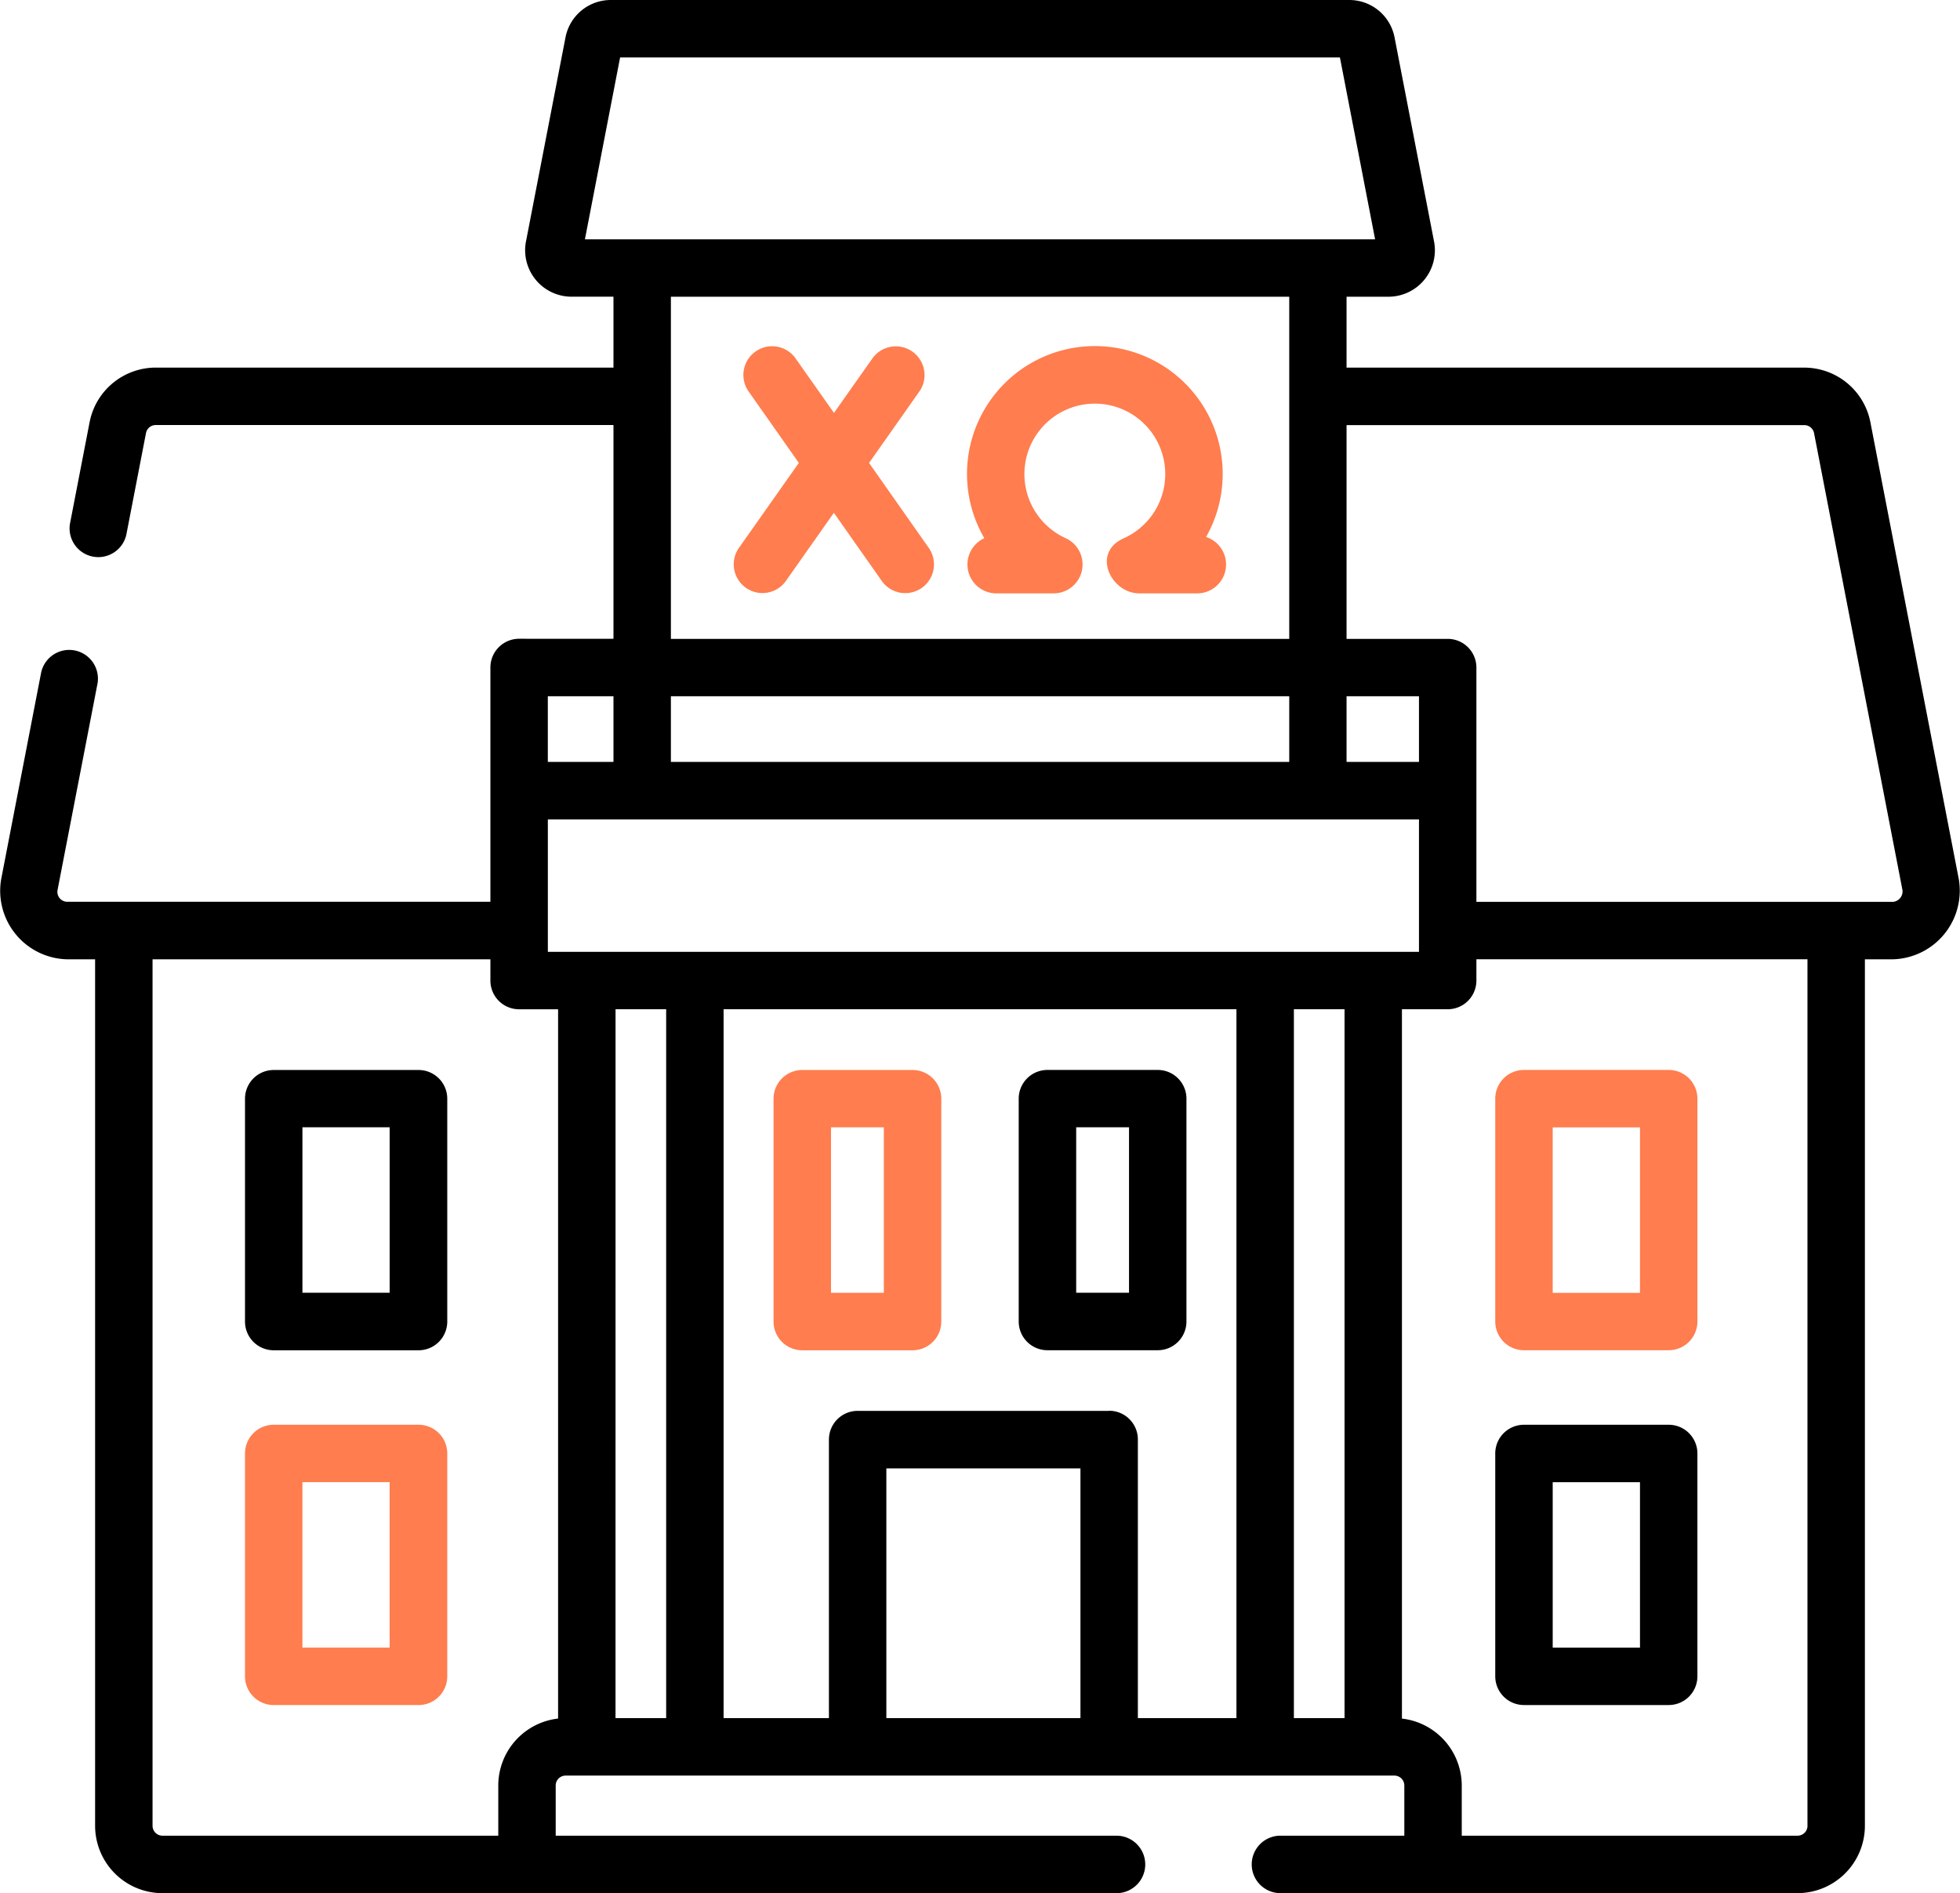 <svg xmlns="http://www.w3.org/2000/svg" width="74.647" height="72.084" viewBox="0 0 74.647 72.084">
  <g id="Clubhouse" transform="translate(0.001 -8.789)">
    <path id="Path_172" data-name="Path 172" d="M74.6,42.264l-3.367-17.4a2.568,2.568,0,0,0-2.517-2.077H51.283v-2.7H52.9A1.768,1.768,0,0,0,54.618,18L53.11,10.208a1.755,1.755,0,0,0-1.721-1.419H23.258a1.756,1.756,0,0,0-1.721,1.419L20.028,18a1.768,1.768,0,0,0,1.721,2.086h1.614v2.7H5.929a2.568,2.568,0,0,0-2.517,2.077l-.749,3.871a1.094,1.094,0,0,0,2.147.416l.749-3.871a.378.378,0,0,1,.37-.306H23.363v8.138H19.77a1.093,1.093,0,0,0-1.094,1.094v8.92H2.561a.377.377,0,0,1-.37-.449l1.524-7.872a1.094,1.094,0,0,0-2.147-.416L.044,42.264a2.609,2.609,0,0,0,2.517,3.052h1.06V78.309a2.567,2.567,0,0,0,2.564,2.565h36.37a1.094,1.094,0,0,0,0-2.187H21.163V76.775a.378.378,0,0,1,.377-.377H53.106a.378.378,0,0,1,.377.377v1.911H48.732a1.094,1.094,0,0,0,0,2.187H68.46a2.567,2.567,0,0,0,2.564-2.565V45.316h1.06A2.615,2.615,0,0,0,74.6,42.264ZM23.616,10.976H51.03l1.34,6.925H22.276Zm1.934,9.112H49.1V33.115H25.55ZM51.206,74.21H49.277V47.218h1.929Zm-10.058,0H33.756V64.7h7.392Zm1.094-11.7H32.663A1.093,1.093,0,0,0,31.569,63.6V74.21H27.557V47.218H47.089V74.21H43.335V63.6a1.093,1.093,0,0,0-1.094-1.094Zm-18.8-15.292H25.37V74.21H23.441Zm-2.578-2.187V39.989H54.041v5.042ZM54.041,37.8H51.283V35.3h2.758Zm-4.945,0H25.55V35.3H49.1v2.5ZM23.363,35.3v2.5h-2.5V35.3ZM18.976,76.775v1.911H6.186a.378.378,0,0,1-.377-.377V45.316H18.676v.809a1.093,1.093,0,0,0,1.094,1.094h1.484V74.226a2.568,2.568,0,0,0-2.278,2.548Zm49.862,1.534a.378.378,0,0,1-.377.377H55.67V76.775a2.568,2.568,0,0,0-2.278-2.548V47.218h1.742a1.093,1.093,0,0,0,1.094-1.094v-.809H68.837V78.309Zm3.248-35.18H56.228v-8.92a1.093,1.093,0,0,0-1.094-1.094H51.283V24.976H68.718a.378.378,0,0,1,.37.306l3.367,17.4A.4.4,0,0,1,72.085,43.129Z" transform="translate(0)"/>
    <path id="Path_173" data-name="Path 173" d="M261.651,106.439a4.869,4.869,0,1,0-8.446.046,1.1,1.1,0,0,0,.434,2.1h2.213a1.1,1.1,0,0,0,.453-2.1,2.682,2.682,0,1,1,2.2.008c-1.226.549-.476,2.092.6,2.092h2.236A1.1,1.1,0,0,0,261.651,106.439Z" transform="translate(-215.718 -77.203)" fill="#ff7d4e"/>
    <path id="Path_174" data-name="Path 174" d="M196.684,103.533l1.934-2.746a1.094,1.094,0,0,0-1.788-1.259l-1.482,2.1-1.48-2.1a1.094,1.094,0,0,0-1.789,1.258l1.931,2.746-2.3,3.262a1.094,1.094,0,0,0,1.788,1.259l1.846-2.621,1.843,2.62a1.094,1.094,0,0,0,1.789-1.258Z" transform="translate(-163.587 -77.117)" fill="#ff7d4e"/>
    <path id="Path_175" data-name="Path 175" d="M70.6,288.2H65.085a1.093,1.093,0,0,0-1.094,1.094v8.484a1.093,1.093,0,0,0,1.094,1.094H70.6a1.093,1.093,0,0,0,1.094-1.094v-8.484A1.093,1.093,0,0,0,70.6,288.2ZM69.5,296.682H66.178v-6.3H69.5Z" transform="translate(-54.661 -238.669)"/>
    <path id="Path_176" data-name="Path 176" d="M207.355,288.2h-4.2a1.093,1.093,0,0,0-1.094,1.094v8.484a1.093,1.093,0,0,0,1.094,1.094h4.2a1.093,1.093,0,0,0,1.094-1.094v-8.484A1.093,1.093,0,0,0,207.355,288.2Zm-1.094,8.484h-2.012v-6.3h2.012Z" transform="translate(-172.601 -238.669)" fill="#ff7d4e"/>
    <path id="Path_177" data-name="Path 177" d="M272.487,297.776v-8.484a1.093,1.093,0,0,0-1.094-1.094h-4.2a1.093,1.093,0,0,0-1.094,1.094v8.484a1.093,1.093,0,0,0,1.094,1.094h4.2A1.093,1.093,0,0,0,272.487,297.776Zm-2.187-1.094h-2.012v-6.3H270.3Z" transform="translate(-227.302 -238.669)"/>
    <path id="Path_178" data-name="Path 178" d="M70.6,380.854H65.085a1.093,1.093,0,0,0-1.094,1.094v8.485a1.093,1.093,0,0,0,1.094,1.094H70.6a1.093,1.093,0,0,0,1.094-1.094v-8.485A1.093,1.093,0,0,0,70.6,380.854ZM69.5,389.339H66.178v-6.3H69.5Z" transform="translate(-54.661 -317.815)" fill="#ff7d4e"/>
    <path id="Path_179" data-name="Path 179" d="M391.659,298.87h5.511a1.093,1.093,0,0,0,1.094-1.094v-8.484a1.093,1.093,0,0,0-1.094-1.094h-5.511a1.093,1.093,0,0,0-1.094,1.094v8.484A1.094,1.094,0,0,0,391.659,298.87Zm1.094-8.485h3.324v6.3h-3.324Z" transform="translate(-333.619 -238.669)" fill="#ff7d4e"/>
    <path id="Path_180" data-name="Path 180" d="M391.659,391.527h5.511a1.093,1.093,0,0,0,1.094-1.094v-8.484a1.093,1.093,0,0,0-1.094-1.094h-5.511a1.093,1.093,0,0,0-1.094,1.094v8.484A1.094,1.094,0,0,0,391.659,391.527Zm1.094-8.485h3.324v6.3h-3.324Z" transform="translate(-333.619 -317.816)"/>
  </g>
</svg>
